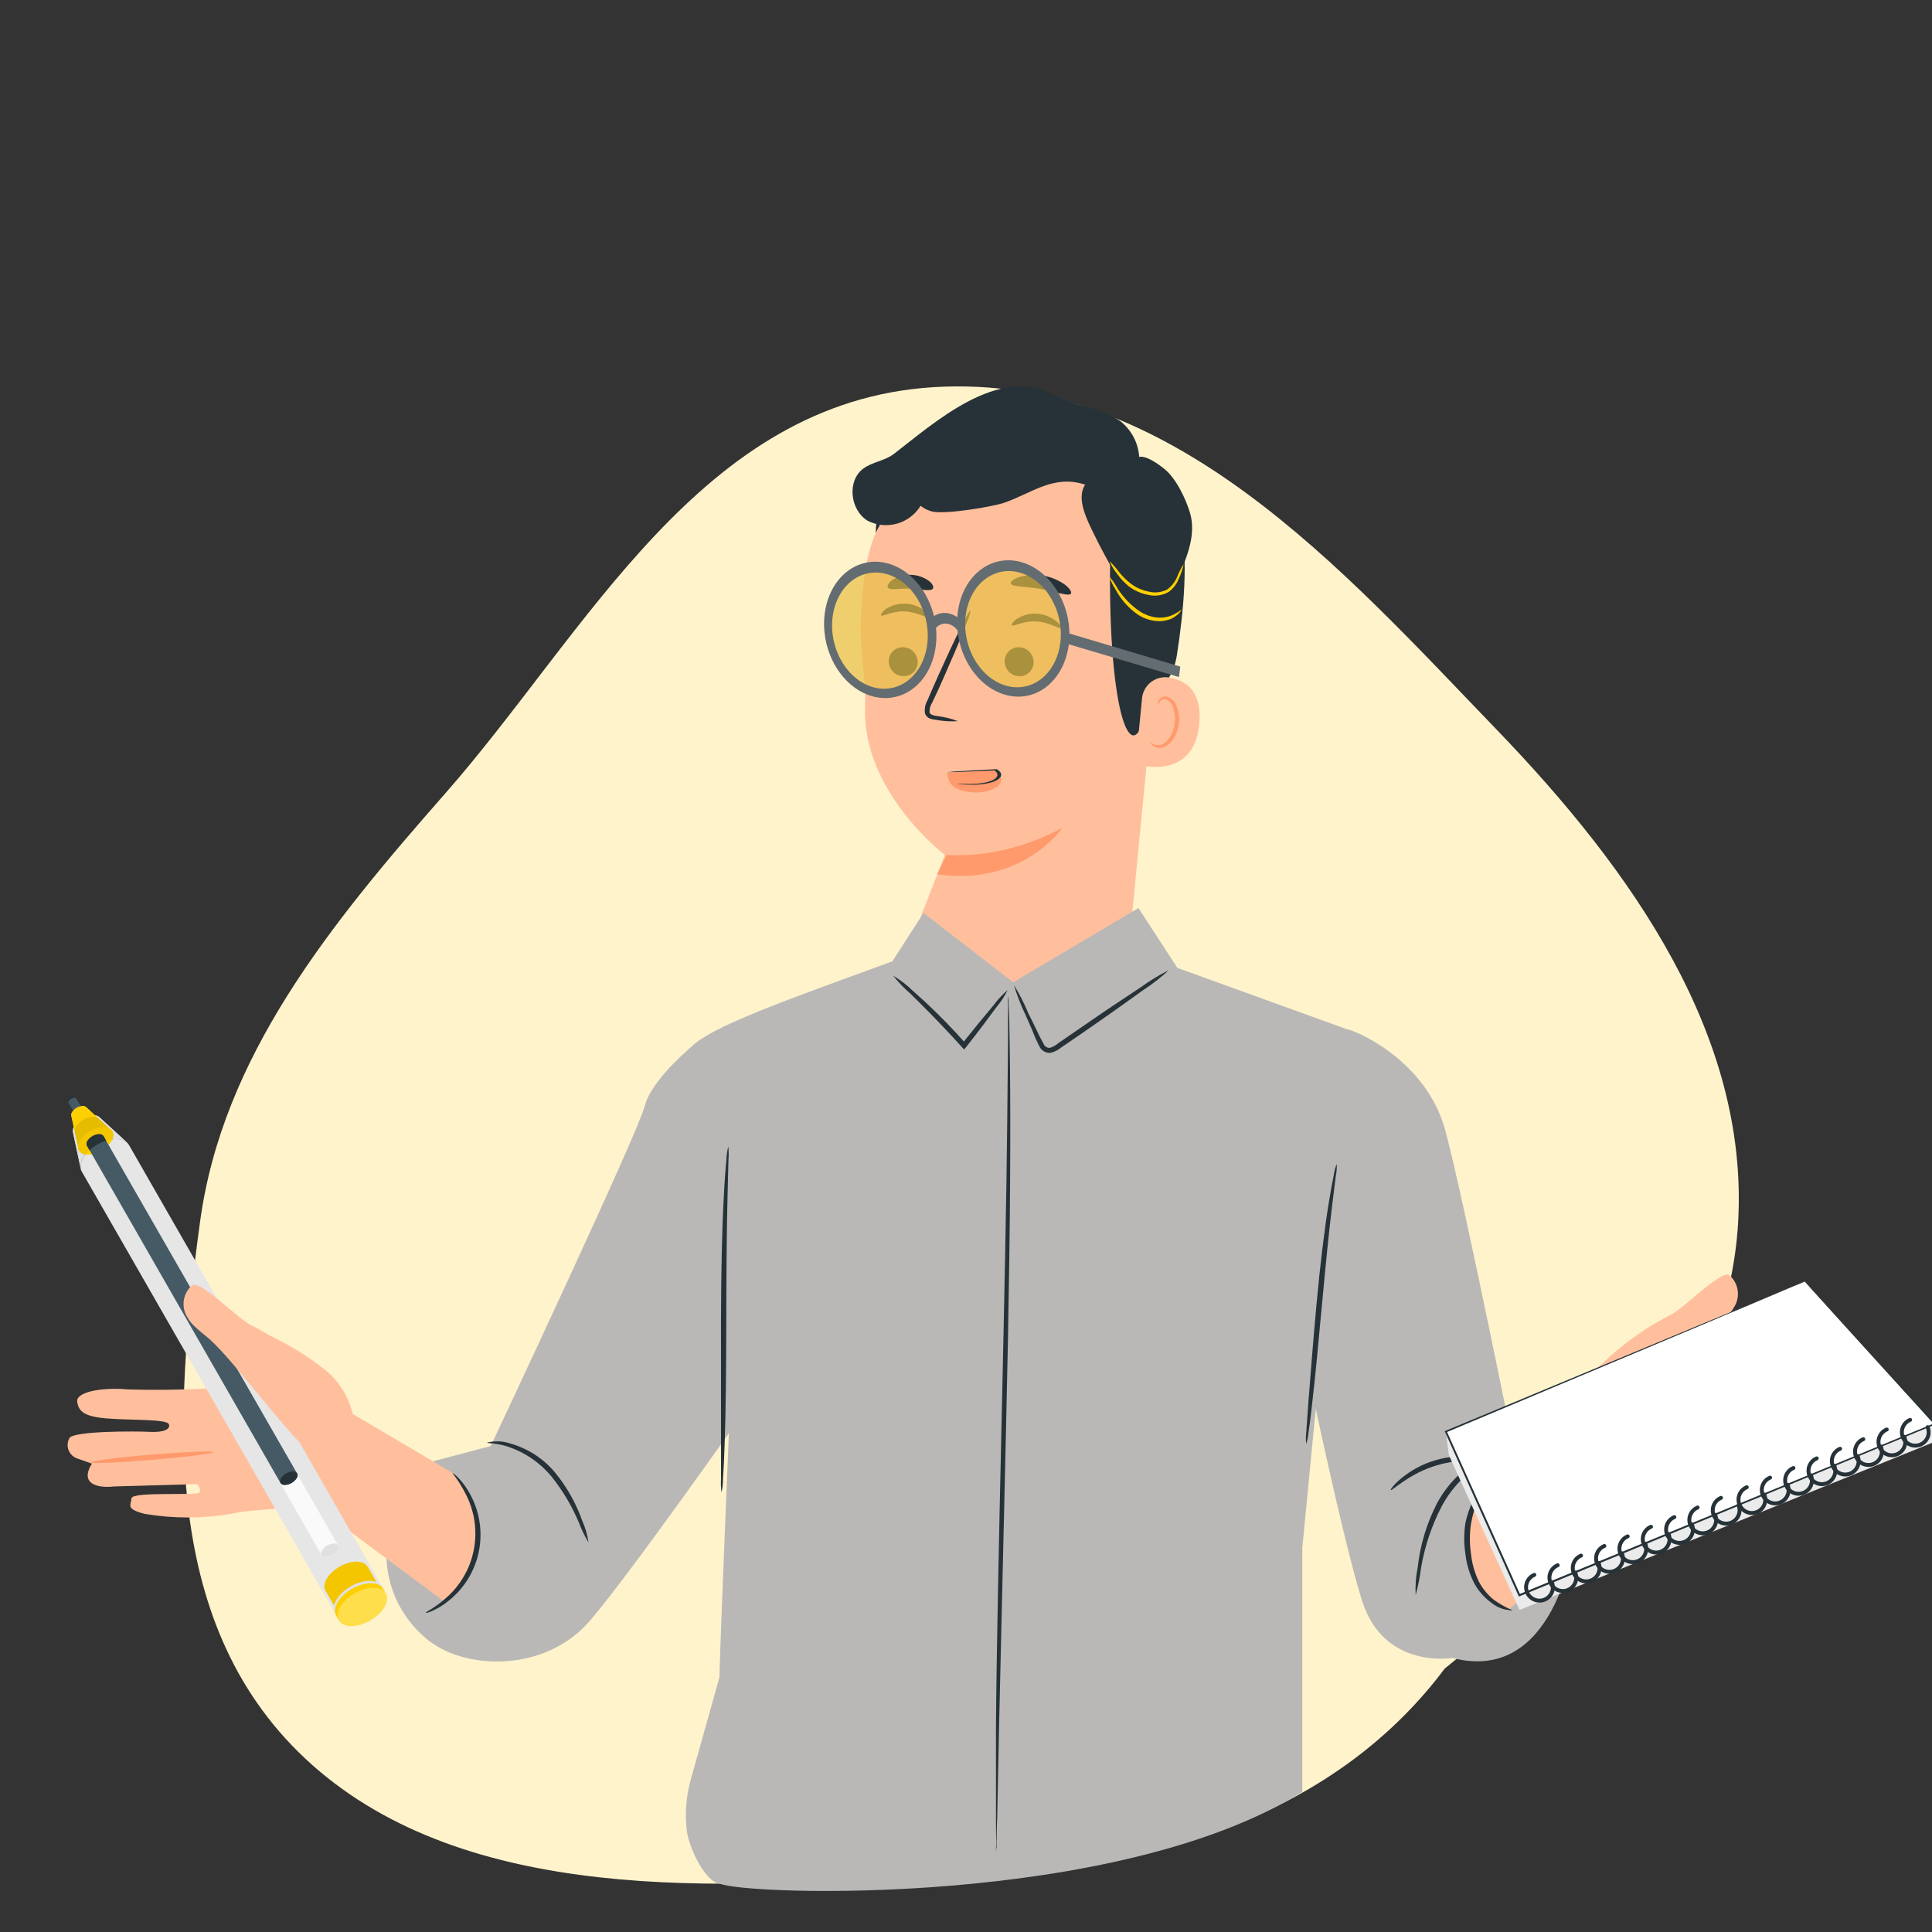<svg width="200" height="200" viewBox="0 0 200 200" fill="none" xmlns="http://www.w3.org/2000/svg">
<rect x="0" y="0" width="200" height="200" fill="#333333" stroke="none"/>
<g clip-path="url(#clip0_752_28284)">
<path fill-rule="evenodd" clip-rule="evenodd" d="M96.649 40.079C72.516 41.562 60.809 65.397 46.057 82.175C34.101 95.774 23.039 109.409 20.714 126.445C18.029 146.122 16.442 168.605 32.337 182.721C48.283 196.882 74.036 195.809 96.649 193.883C119.863 194.322 138.62 187.342 149.552 172.737C165.068 160.174 178.921 144.922 179.935 126.445C180.989 107.244 169.055 90.175 154.888 75.484C139.04 59.05 121.162 38.571 96.649 40.079Z" fill="#FFF3CC"/>
<path d="M107.94 44.865L107.07 44.816C102.876 44.576 98.746 45.924 95.5 48.591C92.254 51.258 90.131 55.049 89.554 59.21C88.443 67.26 89.731 68.677 89.554 73C89.143 81.968 97.816 88.5 97.816 88.5L95.293 94.952C95.168 96.382 95.326 97.824 95.758 99.193C96.192 100.562 96.891 101.832 97.816 102.93C98.741 104.029 99.874 104.933 101.151 105.592C102.426 106.251 103.82 106.651 105.251 106.769C108.103 106.998 110.93 106.096 113.123 104.259C115.316 102.422 116.698 99.796 116.972 96.948L120.192 63.694C121.496 54.436 117.23 45.952 107.94 44.865Z" fill="#FFBF9D"/>
<path d="M98 88.501C102.149 88.742 106.371 87.649 110 85.678C110 85.678 105.881 91.783 97 90.501L98 88.501Z" fill="#FF9A6C"/>
<path d="M104.004 68.328C103.975 68.735 104.102 69.137 104.357 69.447C104.613 69.757 104.976 69.951 105.368 69.986C105.559 70.013 105.753 70.001 105.939 69.949C106.125 69.897 106.299 69.808 106.451 69.685C106.603 69.563 106.729 69.41 106.823 69.236C106.917 69.062 106.976 68.87 106.997 68.672C107.021 68.266 106.892 67.867 106.638 67.558C106.384 67.249 106.023 67.054 105.633 67.014C105.442 66.987 105.248 66.999 105.062 67.051C104.876 67.103 104.702 67.192 104.55 67.315C104.398 67.437 104.272 67.59 104.178 67.764C104.084 67.938 104.025 68.13 104.004 68.328Z" fill="#263238"/>
<path d="M91.212 63.701C91.365 63.878 92.371 63.21 93.748 63.298C95.124 63.387 96.098 64.103 96.251 63.967C96.404 63.83 96.187 63.588 95.768 63.242C95.196 62.793 94.499 62.532 93.772 62.493C93.057 62.454 92.347 62.64 91.743 63.025C91.317 63.323 91.156 63.612 91.212 63.701Z" fill="#263238"/>
<path d="M92.003 68.328C91.979 68.734 92.108 69.133 92.362 69.442C92.617 69.751 92.977 69.946 93.367 69.986C93.558 70.013 93.752 70.001 93.938 69.949C94.124 69.897 94.298 69.808 94.45 69.685C94.602 69.563 94.729 69.41 94.823 69.236C94.916 69.062 94.976 68.87 94.997 68.672C95.023 68.266 94.895 67.865 94.64 67.556C94.385 67.246 94.024 67.052 93.632 67.014C93.442 66.987 93.247 66.999 93.061 67.051C92.875 67.103 92.701 67.192 92.549 67.315C92.397 67.437 92.271 67.59 92.177 67.764C92.083 67.938 92.024 68.13 92.003 68.328Z" fill="#263238"/>
<path d="M104.744 64.732C104.889 64.909 105.903 64.249 107.28 64.329C108.656 64.41 109.622 65.134 109.783 64.997C109.944 64.86 109.719 64.619 109.292 64.273C108.724 63.828 108.033 63.569 107.312 63.532C106.596 63.486 105.885 63.673 105.283 64.064C104.833 64.361 104.672 64.651 104.744 64.732Z" fill="#263238"/>
<path d="M99.165 74.657C98.454 74.382 97.71 74.201 96.951 74.117C96.597 74.061 96.275 73.972 96.227 73.731C96.215 73.366 96.316 73.006 96.517 72.701C96.903 71.895 97.322 71.002 97.716 70.084C99.374 66.357 100.598 63.29 100.453 63.226C100.308 63.161 98.843 66.124 97.169 69.851C96.766 70.769 96.364 71.646 96.018 72.483C95.775 72.896 95.682 73.379 95.752 73.852C95.796 73.98 95.868 74.096 95.965 74.191C96.061 74.286 96.179 74.357 96.307 74.399C96.497 74.465 96.695 74.506 96.895 74.52C97.644 74.655 98.406 74.701 99.165 74.657Z" fill="#263238"/>
<path d="M104.641 60.401C104.762 60.779 106.146 60.682 107.748 60.972C109.35 61.262 110.63 61.777 110.864 61.447C110.968 61.294 110.759 60.932 110.26 60.537C109.583 60.052 108.804 59.727 107.982 59.587C107.161 59.448 106.318 59.497 105.518 59.732C104.915 59.942 104.593 60.215 104.641 60.401Z" fill="#263238"/>
<path d="M91.914 60.827C92.131 61.149 93.097 60.883 94.24 60.932C95.383 60.98 96.333 61.262 96.575 60.932C96.679 60.779 96.575 60.457 96.148 60.127C95.603 59.736 94.951 59.52 94.28 59.507C93.608 59.478 92.944 59.661 92.381 60.03C91.962 60.352 91.809 60.666 91.914 60.827Z" fill="#263238"/>
<path d="M90.656 55.153C90.656 55.153 93.337 49.678 96.122 48.519C99.487 47.127 100.687 50.805 103.858 50.129C107.03 49.453 110.242 48.101 113.293 50.693C116.626 53.534 114.903 55.297 114.903 59.282C114.855 75.439 117.535 80.164 118.807 72.629C118.944 71.824 121.295 71.269 121.834 67.799C122.543 63.275 123.034 57.753 122.204 54.46C121.504 51.691 120.063 49.719 117.374 47.481C113.164 43.955 107.135 43.536 103.005 43.713C98.875 43.891 90.68 48.101 90.656 55.153Z" fill="#263238"/>
<path d="M118.22 72.324C118.247 71.993 118.342 71.671 118.499 71.379C118.655 71.086 118.871 70.829 119.131 70.624C119.392 70.418 119.692 70.269 120.013 70.185C120.334 70.1 120.669 70.083 120.997 70.134C122.655 70.392 124.458 71.446 124.153 74.892C123.605 81.002 117.584 79.19 117.584 79.013C117.584 78.836 117.97 74.883 118.22 72.324Z" fill="#FFBF9D"/>
<path d="M119.105 76.83C119.105 76.83 119.202 76.919 119.379 77.015C119.626 77.147 119.914 77.179 120.184 77.104C120.844 76.927 121.48 75.945 121.609 74.85C121.673 74.327 121.617 73.796 121.448 73.296C121.408 73.101 121.321 72.919 121.195 72.764C121.068 72.61 120.907 72.489 120.723 72.411C120.604 72.369 120.474 72.369 120.356 72.411C120.237 72.454 120.136 72.536 120.071 72.644C119.967 72.805 119.999 72.934 119.967 72.942C119.934 72.95 119.846 72.829 119.918 72.58C119.964 72.43 120.061 72.302 120.192 72.218C120.372 72.105 120.589 72.067 120.796 72.113C121.041 72.186 121.264 72.32 121.443 72.504C121.621 72.687 121.751 72.912 121.818 73.159C122.031 73.713 122.106 74.31 122.035 74.898C121.882 76.13 121.15 77.225 120.248 77.402C120.08 77.435 119.907 77.43 119.741 77.387C119.575 77.344 119.421 77.263 119.29 77.152C119.105 76.983 119.081 76.846 119.105 76.83Z" fill="#FF9A6C"/>
<path d="M89.352 48.519C90.294 47.811 91.59 47.714 92.524 46.998C96.683 43.804 103.387 37.709 109.111 40.896C111.289 42.108 114.038 42.212 115.982 43.601C116.547 44.047 117.013 44.608 117.348 45.246C117.684 45.883 117.882 46.584 117.93 47.304C117.93 47.304 118.566 46.982 120.498 48.511C121.73 49.485 122.736 51.586 123.187 53.084C123.855 55.329 122.881 57.696 121.923 59.829C121.408 60.981 120.764 62.244 119.564 62.655C118.107 63.146 116.497 62.003 115.926 60.57C115.354 59.137 114.452 57.696 113.76 56.32C112.553 53.905 111.345 51.699 112.335 50.169C109.07 49.109 106.906 51.006 104.003 52.029C102.783 52.459 97.858 53.276 96.499 52.951C96.061 52.846 95.651 52.644 95.301 52.359C94.748 53.26 93.876 53.919 92.859 54.206C91.841 54.492 90.753 54.385 89.811 53.905C87.992 52.778 87.67 49.791 89.352 48.519Z" fill="#263238"/>
<path d="M122.535 58.388C122.252 58.829 122.015 59.299 121.826 59.788C121.606 60.283 121.258 60.71 120.82 61.028C120.234 61.328 119.559 61.405 118.92 61.245C118.256 61.116 117.629 60.841 117.085 60.44C116.646 60.099 116.246 59.711 115.893 59.281C115.585 58.86 115.243 58.464 114.871 58.098C115.067 58.585 115.339 59.039 115.676 59.442C116.013 59.916 116.414 60.341 116.867 60.706C117.449 61.145 118.124 61.442 118.84 61.575C119.565 61.755 120.332 61.648 120.981 61.277C121.466 60.922 121.835 60.432 122.044 59.869C122.268 59.397 122.433 58.9 122.535 58.388Z" fill="#FFD000"/>
<path d="M122.301 63.115C121.933 63.394 121.526 63.619 121.094 63.783C120.623 63.932 120.126 63.976 119.636 63.912C119.036 63.82 118.462 63.601 117.954 63.268C117.031 62.627 116.248 61.805 115.652 60.853C115.424 60.439 115.154 60.051 114.847 59.693C114.988 60.154 115.197 60.591 115.467 60.989C116.014 62.038 116.806 62.938 117.777 63.614C118.33 63.98 118.962 64.209 119.62 64.282C120.167 64.342 120.72 64.267 121.23 64.064C122.051 63.67 122.341 63.123 122.301 63.115Z" fill="#FFD000"/>
<path d="M103.297 79.629C103.503 79.966 103.618 80.316 103.638 80.67C103.663 80.837 103.617 81.005 103.503 81.162C103.389 81.319 103.211 81.462 102.98 81.58C102.74 81.726 102.441 81.843 102.104 81.923C101.766 82.003 101.398 82.045 101.027 82.044C100.356 82.043 99.707 81.92 99.198 81.696C98.689 81.473 98.352 81.164 98.248 80.824L98.01 80.056C99.399 79.853 103.194 79.682 103.297 79.629Z" fill="#FF9A6C"/>
<path d="M99.052 81.125C99.052 81.125 99.247 81.125 99.569 81.141C100.021 81.163 100.482 81.163 100.934 81.141C101.587 81.109 102.177 81.001 102.587 80.838C103.075 80.635 103.307 80.382 103.239 80.129C103.22 79.986 103.101 79.846 102.892 79.719L103.095 79.749C101.646 79.818 100.374 79.873 99.476 79.905C98.993 79.934 98.501 79.945 98.01 79.94C98.468 79.884 98.946 79.847 99.434 79.828C100.332 79.775 101.586 79.703 103.036 79.629H103.171L103.231 79.666C103.556 79.864 103.694 80.086 103.629 80.307C103.565 80.529 103.3 80.74 102.866 80.915C102.39 81.095 101.709 81.21 100.968 81.234C100.486 81.247 100.001 81.233 99.535 81.192C99.361 81.181 99.196 81.158 99.052 81.125Z" fill="#263238"/>
<path d="M139.512 106.576C140.043 106.576 147.627 109.603 149.623 117.041C151.619 124.479 157.069 151.769 157.069 151.769L162.857 159.787C162.857 159.787 160.982 174.414 150.347 171.628C150.347 171.628 143.247 172.868 140.985 165.671C138.723 158.475 134.336 137.005 134.336 137.005L139.512 106.576Z" fill="#B9B8B6"/>
<path d="M117.853 94L121.88 100.196L140 106.752L134.814 160.234V185.5C115.5 197.5 77.279 196.215 74.541 195C73.115 194.959 71.32 191.408 71.086 189.425C70.885 187.645 71.038 185.841 71.537 184.123L74.541 173.403C74.098 180.074 76.063 133.607 76.152 131.911L71.5 108.5C73.091 106.405 82.074 103.291 92.379 99.515L95.601 94.508L104.879 101.687L117.853 94Z" fill="#B9B8B6"/>
<path d="M72 108C72 108 67.454 111.654 66.754 114.468C66.054 117.281 50.801 149.692 50.801 149.692L43.224 151.697L41.198 155.82C40.014 158.185 39.696 160.877 40.296 163.444C40.896 166.012 42.377 168.298 44.492 169.92C44.756 170.116 45.031 170.297 45.316 170.462C49.434 172.887 56.764 172.758 61.055 167.794C65.115 163.089 77 146.176 77 146.176V125.479L72 108Z" fill="#B9B8B6"/>
<path d="M47.05 152.59L36.399 146.303L31.263 152.59L32.326 155.633L46.059 165.848C47.764 164.457 48.908 162.495 49.279 160.326C49.883 156.486 47.05 152.59 47.05 152.59Z" fill="#FFBF9D"/>
<path d="M50.431 149.337C50.431 149.442 51.34 149.337 52.676 149.788C54.403 150.385 55.932 151.446 57.096 152.855C58.246 154.295 59.194 155.885 59.913 157.581C60.185 158.307 60.522 159.008 60.92 159.674C60.812 158.901 60.596 158.147 60.276 157.436C59.643 155.646 58.709 153.977 57.514 152.501C56.293 151.009 54.639 149.932 52.781 149.418C52.021 149.167 51.206 149.139 50.431 149.337Z" fill="#263238"/>
<path d="M36.576 149.789C36.842 148.399 36.747 146.964 36.3 145.621C35.853 144.277 35.07 143.071 34.025 142.117C31.51 140.049 28.666 138.416 25.612 137.287C23.745 136.482 19.856 133.206 19.172 133.995C18.488 134.784 18.182 135.959 19.172 137.392C20.162 138.825 25.789 140.958 25 142.769C24.678 143.502 22.907 143.639 22.907 143.639C19.693 143.865 16.469 143.929 13.247 143.832C10.398 143.582 7.838 144.13 7.991 145.112C8.144 146.094 8.675 146.633 11.034 146.834C13.392 147.036 17.232 146.883 17.474 147.422C17.715 147.961 16.878 148.308 15.501 148.227C14.125 148.147 7.637 148.122 7.194 148.863C7.086 149.051 7.021 149.261 7.004 149.477C6.987 149.692 7.019 149.91 7.096 150.112C7.173 150.314 7.294 150.497 7.45 150.648C7.606 150.798 7.793 150.911 7.999 150.98L9.52 151.52C9.52 151.52 8.635 152.751 9.375 153.435C10.116 154.12 11.79 153.878 11.79 153.878L20.396 153.637C20.396 153.637 20.887 154.152 20.645 154.506C20.404 154.86 13.658 154.369 13.61 155.11C13.561 155.85 12.974 156.189 14.986 156.72C17.934 157.211 20.942 157.211 23.89 156.72C25.709 156.221 33.332 155.915 33.332 155.915L36.576 149.789Z" fill="#FFBF9D"/>
<path d="M153.535 153.709L163.493 145.449L169.208 151.889L168.508 155.037L156.063 166.758C154.218 165.7 152.826 164.001 152.15 161.984C150.911 158.434 153.535 153.709 153.535 153.709Z" fill="#FFBF9D"/>
<path d="M163.606 149.747C163.178 148.399 163.101 146.964 163.382 145.578C163.664 144.192 164.295 142.9 165.216 141.826C167.481 139.475 170.13 137.526 173.048 136.062C174.803 135.008 178.281 131.337 179.062 132.037C179.525 132.455 179.82 133.026 179.893 133.646C179.965 134.265 179.81 134.889 179.456 135.402C178.651 136.94 174.771 138.727 174.908 140.699C174.922 140.89 174.974 141.076 175.06 141.247C175.146 141.418 175.265 141.57 175.41 141.695C175.555 141.82 175.724 141.915 175.905 141.975C176.087 142.034 176.279 142.058 176.47 142.044C179.682 141.896 182.884 141.587 186.065 141.118C188.875 140.538 191.475 140.78 191.443 141.77C191.411 142.76 190.936 143.38 188.617 143.839C186.299 144.298 182.467 144.644 182.338 145.167C182.209 145.69 183.022 145.972 184.383 145.722C185.743 145.473 192.183 144.708 192.707 145.392C192.836 145.564 192.926 145.763 192.97 145.974C193.013 146.185 193.01 146.403 192.959 146.613C192.908 146.822 192.811 147.018 192.676 147.185C192.54 147.353 192.369 147.488 192.175 147.582L190.726 148.298C190.726 148.298 191.749 149.417 191.097 150.182C190.445 150.947 188.754 150.907 188.754 150.907L180.173 151.663C180.173 151.663 179.746 152.235 180.036 152.557C180.326 152.879 186.951 151.607 187.088 152.34C187.225 153.072 187.852 153.338 185.904 154.062C183.03 154.895 180.038 155.246 177.049 155.101C175.182 154.819 167.566 155.366 167.566 155.366L163.606 149.747Z" fill="#FFBF9D"/>
<path d="M92.46 101.006C92.998 101.678 93.596 102.301 94.247 102.865C95.382 103.976 96.936 105.53 98.578 107.301C98.924 107.679 99.27 108.05 99.592 108.412L99.809 108.645L100.011 108.396C101.283 106.786 102.385 105.305 103.158 104.25C103.612 103.714 103.999 103.125 104.309 102.495C103.775 102.952 103.294 103.468 102.876 104.033C102.031 105.031 100.872 106.448 99.584 108.058H99.995L98.988 106.939C97.574 105.41 96.08 103.956 94.513 102.584C93.895 101.976 93.206 101.446 92.46 101.006Z" fill="#263238"/>
<path d="M138.377 120.502C138.229 120.857 138.129 121.231 138.079 121.613C137.926 122.337 137.733 123.392 137.524 124.696C137.105 127.304 136.662 130.927 136.292 134.936C135.922 138.945 135.648 142.583 135.439 145.216C135.358 146.439 135.278 147.478 135.221 148.331C135.171 148.713 135.171 149.1 135.221 149.482C135.336 149.115 135.412 148.738 135.447 148.355C135.559 147.622 135.696 146.56 135.841 145.248C136.147 142.631 136.485 139.001 136.856 134.992C137.226 130.983 137.588 127.369 137.902 124.793C138.055 123.577 138.184 122.539 138.288 121.693C138.372 121.302 138.401 120.901 138.377 120.502Z" fill="#263238"/>
<path d="M75.394 118.676C75.279 119.132 75.211 119.599 75.192 120.068C75.104 120.978 75.007 122.282 74.927 123.908C74.742 127.128 74.653 131.636 74.637 136.579V153.09C74.611 153.56 74.63 154.032 74.693 154.498C74.798 154.039 74.849 153.569 74.846 153.098C74.911 152.188 74.975 150.876 75.023 149.258C75.136 146.038 75.176 141.53 75.184 136.587C75.192 131.644 75.233 127.161 75.313 123.924C75.353 122.387 75.386 121.099 75.41 120.085C75.448 119.615 75.442 119.144 75.394 118.676Z" fill="#263238"/>
<path d="M146.548 165.123C146.8 164.209 146.985 163.279 147.103 162.338C147.48 160.092 148.208 157.918 149.261 155.898C150.334 153.917 151.948 152.282 153.914 151.181C154.759 150.777 155.633 150.438 156.53 150.166C156.265 150.109 155.99 150.109 155.725 150.166C155.027 150.283 154.35 150.497 153.712 150.802C151.597 151.857 149.864 153.546 148.753 155.632C147.688 157.706 147.012 159.957 146.757 162.274C146.568 163.211 146.497 164.168 146.548 165.123Z" fill="#263238"/>
<path d="M143.964 154.248C144.076 154.377 145.678 152.727 148.286 151.833C150.895 150.94 153.116 151.246 153.165 151.077C153.213 150.908 150.854 150.36 148.109 151.318C145.364 152.276 143.843 154.184 143.964 154.248Z" fill="#263238"/>
<path d="M103.11 191.656C103.159 191.358 103.18 191.057 103.174 190.755C103.174 190.119 103.174 189.258 103.231 188.179C103.279 185.885 103.343 182.657 103.424 178.688C103.609 170.638 103.867 159.585 104.156 147.381C104.446 135.177 104.599 124.076 104.583 116.059C104.583 112.034 104.543 108.814 104.495 106.56C104.495 105.481 104.438 104.62 104.414 103.984C104.421 103.682 104.399 103.38 104.35 103.082C104.327 103.382 104.327 103.684 104.35 103.984C104.35 104.62 104.35 105.481 104.35 106.56C104.35 108.854 104.301 112.09 104.269 116.051C104.189 124.101 103.955 135.137 103.681 147.365C103.408 159.593 103.166 170.662 103.102 178.68C103.102 182.705 103.102 185.925 103.102 188.179C103.102 189.258 103.102 190.119 103.142 190.755C103.111 191.054 103.1 191.356 103.11 191.656Z" fill="#263238"/>
<path d="M154.002 153.37C154.002 153.305 153.197 153.909 152.553 155.246C152.158 156.007 151.871 156.82 151.7 157.661C151.534 158.728 151.534 159.814 151.7 160.881C151.82 161.949 152.137 162.986 152.634 163.94C153.064 164.713 153.657 165.383 154.372 165.904C155.001 166.426 155.793 166.71 156.61 166.709C155.903 166.416 155.233 166.041 154.614 165.59C153.979 165.069 153.456 164.426 153.076 163.698C152.646 162.788 152.373 161.81 152.271 160.808C152.127 159.804 152.127 158.785 152.271 157.781C152.41 156.952 152.645 156.141 152.972 155.366C153.471 154.086 154.083 153.418 154.002 153.37Z" fill="#263238"/>
<path d="M44.063 166.967C44.063 166.967 44.321 166.967 44.731 166.765C45.307 166.511 45.849 166.184 46.341 165.791C48.028 164.492 49.182 162.621 49.585 160.531C49.988 158.44 49.613 156.274 48.531 154.441C48.215 153.89 47.831 153.381 47.388 152.927C47.074 152.621 46.872 152.476 46.848 152.501C46.824 152.525 47.492 153.249 48.193 154.626C49.129 156.407 49.431 158.453 49.049 160.428C48.667 162.404 47.624 164.19 46.092 165.493C44.94 166.508 44.023 166.878 44.063 166.967Z" fill="#263238"/>
<path d="M23.592 140.41C23.527 140.475 23.994 140.917 24.582 141.698C24.92 142.145 25.154 142.662 25.266 143.212C25.395 143.831 25.379 144.556 25.491 145.353C25.587 146.037 25.818 146.695 26.171 147.29C26.523 147.884 26.99 148.402 27.544 148.814C27.968 149.196 28.505 149.428 29.074 149.474C29.114 149.386 28.518 149.161 27.786 148.508C26.843 147.673 26.222 146.534 26.031 145.288C25.978 144.56 25.887 143.834 25.757 143.115C25.603 142.515 25.305 141.963 24.888 141.505C24.55 141.042 24.105 140.666 23.592 140.41Z" fill="#FF9A6C"/>
<path d="M178.861 148.879C178.861 149.024 181.541 149.169 184.85 149.008C188.158 148.847 190.815 148.46 190.799 148.307C190.783 148.155 188.118 148.307 184.826 148.46C181.533 148.613 178.861 148.718 178.861 148.879Z" fill="#FF9A6C"/>
<path d="M172.767 148.42C172.767 148.477 173.403 148.372 174.159 147.736C174.65 147.31 175.039 146.781 175.301 146.187C175.563 145.592 175.69 144.948 175.673 144.299C175.615 143.612 175.491 142.933 175.303 142.27C175.162 141.745 175.094 141.203 175.101 140.66C175.148 140.175 175.259 139.699 175.431 139.243C175.431 139.187 174.844 139.613 174.715 140.628C174.65 141.198 174.683 141.775 174.811 142.334C174.963 142.973 175.068 143.621 175.125 144.274C175.143 145.442 174.7 146.569 173.894 147.414C173.274 148.138 172.727 148.34 172.767 148.42Z" fill="#FF9A6C"/>
<path d="M22.095 150.328C22.095 150.175 19.221 150.288 15.711 150.578C12.201 150.867 9.359 151.238 9.367 151.383C9.375 151.528 12.241 151.423 15.751 151.125C19.261 150.827 22.102 150.473 22.095 150.328Z" fill="#FF9A6C"/>
<path d="M104.961 101.971C105.283 103.043 105.689 104.087 106.177 105.095C106.394 105.578 106.62 106.101 106.853 106.64C107.084 107.255 107.353 107.854 107.658 108.435C107.774 108.626 107.943 108.78 108.145 108.877C108.346 108.974 108.571 109.011 108.793 108.983C109.183 108.88 109.546 108.693 109.856 108.435L111.756 107.139C114.348 105.352 116.674 103.702 118.349 102.494C119.285 101.882 120.168 101.193 120.989 100.434C119.992 100.936 119.036 101.518 118.131 102.172C116.401 103.307 114.034 104.893 111.442 106.688L109.55 107.993C109.303 108.206 109.016 108.368 108.705 108.468C108.578 108.483 108.449 108.459 108.336 108.401C108.222 108.342 108.129 108.25 108.069 108.137C107.457 107.027 106.95 105.827 106.459 104.917C106.042 103.895 105.542 102.91 104.961 101.971Z" fill="#263238"/>
<path d="M96.185 63.612C96.531 64.858 96.573 66.167 96.306 67.375C96.039 68.583 95.475 69.636 94.686 70.401C93.896 71.166 92.916 71.608 91.87 71.672C90.823 71.736 89.756 71.419 88.804 70.761C87.852 70.103 87.058 69.133 86.521 67.974C85.984 66.816 85.728 65.519 85.787 64.249C85.846 62.979 86.215 61.792 86.85 60.838C87.484 59.884 88.355 59.205 89.352 58.888C90.016 58.676 90.721 58.631 91.425 58.754C92.129 58.877 92.819 59.166 93.454 59.605C94.089 60.044 94.657 60.624 95.126 61.312C95.594 62 95.954 62.781 96.185 63.612Z" fill="#407BFF" fill-opacity="0.2"/>
<path d="M109.961 63.463C110.303 64.705 110.342 66.009 110.073 67.212C109.805 68.414 109.241 69.461 108.453 70.221C107.665 70.981 106.688 71.419 105.645 71.481C104.602 71.542 103.539 71.225 102.591 70.567C101.644 69.91 100.853 68.943 100.319 67.788C99.785 66.632 99.531 65.341 99.591 64.075C99.65 62.81 100.018 61.628 100.651 60.678C101.283 59.727 102.151 59.052 103.144 58.736C103.808 58.527 104.512 58.484 105.214 58.608C105.916 58.733 106.604 59.023 107.237 59.463C107.87 59.902 108.437 60.481 108.904 61.168C109.372 61.854 109.731 62.634 109.961 63.463Z" fill="#407BFF" fill-opacity="0.2"/>
<path opacity="0.6" d="M96.185 63.612C96.531 64.858 96.573 66.167 96.306 67.375C96.039 68.583 95.475 69.636 94.686 70.401C93.896 71.166 92.916 71.608 91.87 71.672C90.823 71.736 89.756 71.419 88.804 70.761C87.852 70.103 87.058 69.133 86.521 67.974C85.984 66.816 85.728 65.519 85.787 64.249C85.846 62.979 86.215 61.792 86.85 60.838C87.484 59.884 88.355 59.205 89.352 58.888C90.016 58.676 90.721 58.631 91.425 58.754C92.129 58.877 92.819 59.166 93.454 59.605C94.089 60.044 94.657 60.624 95.126 61.312C95.594 62 95.954 62.781 96.185 63.612Z" fill="#FFC727"/>
<path opacity="0.6" d="M109.961 63.463C110.303 64.705 110.342 66.009 110.073 67.212C109.805 68.414 109.241 69.461 108.453 70.221C107.665 70.981 106.688 71.419 105.645 71.481C104.602 71.542 103.539 71.225 102.591 70.567C101.644 69.91 100.853 68.943 100.319 67.788C99.785 66.632 99.531 65.341 99.591 64.075C99.65 62.81 100.018 61.628 100.651 60.678C101.283 59.727 102.151 59.052 103.144 58.736C103.808 58.527 104.512 58.484 105.214 58.608C105.916 58.733 106.604 59.023 107.237 59.463C107.87 59.902 108.437 60.481 108.904 61.168C109.372 61.854 109.731 62.634 109.961 63.463Z" fill="#FFC727"/>
<path d="M93.052 72.045C91.967 72.391 90.793 72.327 89.678 71.862C88.564 71.397 87.559 70.551 86.791 69.432C86.024 68.314 85.527 66.972 85.365 65.577C85.203 64.182 85.382 62.797 85.881 61.596C86.379 60.396 87.174 59.434 88.164 58.834C89.154 58.233 90.296 58.02 91.445 58.222C92.593 58.423 93.697 59.031 94.616 59.967C95.535 60.903 96.228 62.125 96.607 63.48C96.861 64.377 96.97 65.31 96.928 66.227C96.886 67.143 96.695 68.025 96.365 68.82C96.034 69.616 95.572 70.311 95.003 70.864C94.435 71.417 93.772 71.819 93.052 72.045ZM89.519 59.431C88.585 59.708 87.765 60.325 87.164 61.204C86.563 62.083 86.208 63.184 86.145 64.366C86.081 65.548 86.313 66.758 86.809 67.84C87.305 68.923 88.043 69.83 88.93 70.444C89.817 71.059 90.811 71.354 91.786 71.291C92.761 71.228 93.673 70.811 94.405 70.092C95.136 69.374 95.655 68.386 95.894 67.256C96.133 66.126 96.082 64.905 95.747 63.749C95.308 62.231 94.41 60.93 93.246 60.123C92.083 59.316 90.745 59.068 89.519 59.431Z" fill="#626C71"/>
<path d="M106.844 71.892C105.759 72.241 104.585 72.181 103.469 71.719C102.353 71.257 101.346 70.414 100.576 69.296C99.806 68.179 99.307 66.837 99.143 65.442C98.979 64.046 99.156 62.659 99.653 61.457C100.15 60.255 100.944 59.291 101.934 58.689C102.925 58.086 104.067 57.872 105.216 58.072C106.365 58.273 107.47 58.88 108.39 59.816C109.309 60.752 110.003 61.974 110.383 63.33C110.885 65.138 110.795 67.051 110.133 68.654C109.47 70.257 108.288 71.421 106.844 71.892ZM103.295 59.281C102.361 59.558 101.541 60.175 100.94 61.054C100.339 61.933 99.984 63.034 99.921 64.216C99.857 65.398 100.088 66.608 100.585 67.69C101.081 68.773 101.819 69.68 102.706 70.294C103.592 70.909 104.587 71.204 105.562 71.141C106.537 71.078 107.449 70.661 108.18 69.942C108.912 69.224 109.431 68.236 109.67 67.106C109.909 65.976 109.858 64.755 109.523 63.599C109.082 62.074 108.179 60.767 107.008 59.961C105.837 59.155 104.492 58.913 103.263 59.288L103.295 59.281Z" fill="#626C71"/>
<path d="M99.087 65.218C98.932 65.016 98.746 64.853 98.543 64.738C98.339 64.624 98.121 64.561 97.904 64.553C97.686 64.546 97.474 64.594 97.281 64.694C97.088 64.795 96.918 64.946 96.782 65.138L96.052 64.386C96.26 64.091 96.52 63.855 96.815 63.694C97.11 63.533 97.434 63.45 97.768 63.449C98.102 63.448 98.439 63.53 98.757 63.69C99.076 63.85 99.371 64.084 99.623 64.378L99.087 65.218Z" fill="#626C71"/>
<path d="M122.049 70.089L110.181 66.558L110.329 65.471L122.181 69.005L122.049 70.089Z" fill="#626C71"/>
<path d="M149.688 148.21L149.723 148.506L149.98 150.621L157.299 166.661L157.459 164.837" fill="#EBEBEB"/>
<path d="M200.305 147.42L200.456 149.182L157.299 166.661L157.3 165.16" fill="#EBEBEB"/>
<path d="M186.828 132.666L200.305 147.419L157.3 165.159L149.688 148.209L186.828 132.666Z" fill="white"/>
<path d="M186.828 132.667L186.657 132.737L184.099 133.793L176.428 136.957L149.65 148.116L149.556 148.155L149.593 148.244C151.941 153.481 154.515 159.213 157.191 165.182L157.23 165.275L160.862 163.777L200.318 147.471L200.419 147.429L200.347 147.35L190.445 136.568C189.278 135.304 188.374 134.32 187.753 133.651C187.446 133.319 187.213 133.071 187.054 132.896C186.895 132.722 186.812 132.647 186.812 132.647C186.812 132.647 186.89 132.742 187.045 132.917C187.201 133.093 187.439 133.353 187.74 133.691L190.416 136.645C192.737 139.205 196.092 142.896 200.232 147.454L200.259 147.329L160.782 163.583L157.243 165.043L157.38 165.1C154.69 159.119 152.111 153.384 149.759 148.15L149.708 148.28L176.41 137.06L184.067 133.823L186.105 132.956L186.635 132.738L186.828 132.667Z" fill="#263238"/>
<path d="M159.973 165.779C160.363 165.618 160.673 165.309 160.835 164.92C160.996 164.531 160.997 164.093 160.836 163.704C160.816 163.654 160.777 163.615 160.727 163.594C160.678 163.574 160.622 163.574 160.573 163.594C160.524 163.615 160.486 163.655 160.465 163.704C160.445 163.753 160.444 163.808 160.463 163.857C160.553 164.074 160.576 164.313 160.53 164.543C160.484 164.773 160.371 164.984 160.204 165.149C160.038 165.315 159.827 165.428 159.597 165.473C159.367 165.519 159.128 165.495 158.912 165.405C158.695 165.315 158.51 165.162 158.38 164.967C158.25 164.772 158.181 164.542 158.181 164.308C158.182 164.073 158.251 163.844 158.382 163.649C158.513 163.454 158.698 163.303 158.915 163.213C158.964 163.193 159.004 163.154 159.024 163.104C159.045 163.055 159.045 162.999 159.024 162.95C159.004 162.901 158.965 162.861 158.915 162.841C158.866 162.82 158.81 162.82 158.761 162.84C158.371 163.001 158.062 163.31 157.9 163.699C157.738 164.088 157.737 164.526 157.898 164.916C158.059 165.305 158.368 165.615 158.757 165.777C159.146 165.939 159.583 165.94 159.973 165.779Z" fill="#263238"/>
<path d="M162.389 164.783C162.779 164.622 163.089 164.313 163.251 163.924C163.413 163.535 163.413 163.097 163.253 162.707C163.232 162.658 163.193 162.619 163.144 162.598C163.094 162.578 163.039 162.578 162.989 162.598C162.94 162.618 162.9 162.658 162.88 162.707C162.859 162.756 162.859 162.812 162.88 162.861C162.969 163.078 162.992 163.317 162.946 163.547C162.9 163.777 162.787 163.988 162.621 164.153C162.455 164.319 162.243 164.432 162.013 164.477C161.783 164.522 161.544 164.499 161.328 164.409C161.111 164.318 160.926 164.166 160.796 163.971C160.666 163.776 160.597 163.546 160.597 163.312C160.598 163.077 160.668 162.848 160.798 162.653C160.929 162.458 161.114 162.307 161.331 162.217C161.381 162.197 161.42 162.158 161.44 162.108C161.461 162.059 161.461 162.003 161.441 161.954C161.42 161.904 161.381 161.865 161.332 161.845C161.282 161.824 161.227 161.824 161.177 161.844C160.984 161.924 160.809 162.041 160.661 162.188C160.513 162.335 160.396 162.51 160.316 162.703C160.236 162.896 160.194 163.103 160.194 163.311C160.194 163.52 160.235 163.727 160.314 163.92C160.394 164.113 160.511 164.288 160.658 164.436C160.805 164.583 160.98 164.701 161.173 164.781C161.366 164.861 161.572 164.903 161.781 164.903C161.99 164.903 162.196 164.862 162.389 164.783Z" fill="#263238"/>
<path d="M164.806 163.787C165.195 163.626 165.505 163.317 165.667 162.928C165.829 162.539 165.83 162.101 165.669 161.711C165.648 161.663 165.608 161.624 165.559 161.604C165.51 161.583 165.455 161.583 165.405 161.602C165.356 161.622 165.317 161.661 165.296 161.711C165.276 161.76 165.276 161.816 165.296 161.865C165.385 162.082 165.408 162.321 165.362 162.551C165.316 162.78 165.203 162.992 165.037 163.157C164.871 163.323 164.659 163.435 164.429 163.481C164.199 163.526 163.961 163.502 163.744 163.412C163.528 163.322 163.343 163.17 163.213 162.975C163.083 162.78 163.013 162.55 163.014 162.316C163.014 162.081 163.084 161.852 163.215 161.657C163.345 161.462 163.531 161.311 163.747 161.221C163.797 161.201 163.836 161.162 163.857 161.112C163.877 161.063 163.877 161.007 163.857 160.958C163.836 160.909 163.796 160.87 163.747 160.85C163.698 160.83 163.643 160.829 163.594 160.848C163.401 160.928 163.225 161.045 163.077 161.192C162.93 161.339 162.812 161.514 162.732 161.707C162.652 161.9 162.611 162.106 162.61 162.315C162.61 162.524 162.651 162.731 162.73 162.923C162.81 163.116 162.927 163.292 163.074 163.44C163.222 163.587 163.397 163.705 163.589 163.785C163.782 163.865 163.989 163.906 164.197 163.907C164.406 163.907 164.613 163.866 164.806 163.787Z" fill="#263238"/>
<path d="M167.218 162.79C167.412 162.711 167.588 162.594 167.736 162.447C167.884 162.3 168.002 162.125 168.083 161.932C168.163 161.739 168.205 161.532 168.205 161.323C168.206 161.114 168.165 160.907 168.085 160.713C168.064 160.665 168.025 160.626 167.976 160.606C167.927 160.585 167.871 160.584 167.822 160.604C167.772 160.624 167.733 160.663 167.713 160.713C167.692 160.762 167.692 160.818 167.712 160.867C167.803 161.085 167.827 161.324 167.781 161.555C167.736 161.786 167.623 161.998 167.456 162.165C167.29 162.332 167.078 162.445 166.847 162.492C166.616 162.538 166.376 162.514 166.159 162.424C165.941 162.334 165.755 162.181 165.624 161.986C165.494 161.79 165.424 161.559 165.424 161.324C165.424 161.088 165.494 160.858 165.625 160.663C165.756 160.467 165.942 160.314 166.16 160.225C166.21 160.204 166.249 160.165 166.269 160.116C166.29 160.066 166.29 160.011 166.27 159.961C166.249 159.912 166.21 159.873 166.161 159.852C166.111 159.831 166.056 159.831 166.006 159.852C165.813 159.931 165.638 160.048 165.49 160.195C165.342 160.343 165.225 160.518 165.145 160.711C165.065 160.903 165.023 161.11 165.023 161.319C165.023 161.527 165.064 161.734 165.143 161.927C165.223 162.12 165.34 162.295 165.487 162.443C165.634 162.591 165.809 162.708 166.002 162.788C166.195 162.869 166.401 162.91 166.61 162.91C166.819 162.911 167.025 162.87 167.218 162.79Z" fill="#263238"/>
<path d="M169.635 161.794C170.024 161.634 170.334 161.325 170.496 160.936C170.658 160.546 170.659 160.109 170.498 159.719C170.477 159.67 170.438 159.63 170.389 159.61C170.34 159.589 170.284 159.589 170.235 159.61C170.186 159.631 170.147 159.67 170.127 159.719C170.106 159.768 170.106 159.823 170.125 159.873C170.214 160.09 170.238 160.328 170.191 160.558C170.145 160.788 170.032 160.999 169.866 161.165C169.7 161.331 169.488 161.443 169.258 161.489C169.028 161.534 168.79 161.51 168.573 161.42C168.357 161.33 168.172 161.178 168.042 160.983C167.912 160.787 167.842 160.558 167.843 160.324C167.843 160.089 167.913 159.86 168.044 159.665C168.174 159.47 168.36 159.318 168.576 159.229C168.626 159.209 168.665 159.169 168.686 159.12C168.706 159.071 168.706 159.015 168.686 158.966C168.666 158.916 168.626 158.877 168.577 158.856C168.528 158.836 168.472 158.836 168.423 158.856C168.23 158.936 168.054 159.052 167.907 159.2C167.759 159.347 167.641 159.522 167.561 159.715C167.481 159.908 167.44 160.114 167.439 160.323C167.439 160.532 167.48 160.738 167.559 160.931C167.639 161.124 167.756 161.3 167.903 161.447C168.051 161.595 168.226 161.713 168.418 161.793C168.611 161.873 168.818 161.914 169.026 161.915C169.235 161.915 169.442 161.874 169.635 161.794Z" fill="#263238"/>
<path d="M172.051 160.798C172.441 160.638 172.751 160.329 172.912 159.939C173.074 159.55 173.075 159.113 172.914 158.723C172.894 158.674 172.855 158.634 172.805 158.614C172.756 158.593 172.7 158.593 172.651 158.614C172.601 158.634 172.562 158.673 172.541 158.723C172.521 158.772 172.521 158.827 172.541 158.877C172.631 159.094 172.654 159.332 172.608 159.562C172.562 159.792 172.448 160.003 172.282 160.169C172.116 160.335 171.905 160.447 171.675 160.493C171.445 160.538 171.206 160.514 170.99 160.424C170.773 160.334 170.588 160.182 170.458 159.987C170.328 159.791 170.259 159.562 170.259 159.327C170.259 159.093 170.329 158.864 170.46 158.669C170.59 158.474 170.776 158.322 170.993 158.233C171.042 158.212 171.081 158.173 171.102 158.124C171.123 158.074 171.123 158.019 171.102 157.969C171.082 157.92 171.043 157.881 170.993 157.86C170.944 157.84 170.888 157.84 170.839 157.86C170.449 158.021 170.139 158.33 169.978 158.719C169.816 159.108 169.815 159.546 169.976 159.935C170.136 160.325 170.445 160.635 170.835 160.797C171.224 160.958 171.661 160.959 172.051 160.798Z" fill="#263238"/>
<path d="M174.467 159.8C174.857 159.64 175.167 159.331 175.329 158.941C175.491 158.552 175.491 158.115 175.33 157.725C175.309 157.676 175.27 157.638 175.221 157.617C175.172 157.597 175.117 157.596 175.067 157.616C175.018 157.636 174.978 157.675 174.958 157.725C174.937 157.774 174.937 157.829 174.958 157.879C175.047 158.096 175.07 158.334 175.024 158.564C174.978 158.794 174.865 159.005 174.699 159.171C174.532 159.337 174.321 159.449 174.091 159.495C173.861 159.54 173.622 159.516 173.406 159.426C173.189 159.336 173.004 159.184 172.874 158.989C172.744 158.793 172.675 158.564 172.675 158.329C172.676 158.095 172.746 157.866 172.876 157.671C173.007 157.476 173.192 157.324 173.409 157.235C173.458 157.214 173.498 157.175 173.518 157.126C173.539 157.076 173.539 157.021 173.519 156.971C173.497 156.923 173.458 156.884 173.409 156.864C173.36 156.843 173.305 156.843 173.255 156.862C172.866 157.023 172.556 157.332 172.394 157.721C172.232 158.11 172.231 158.548 172.392 158.937C172.553 159.327 172.862 159.637 173.251 159.799C173.64 159.96 174.078 159.961 174.467 159.8Z" fill="#263238"/>
<path d="M176.873 158.808C177.066 158.729 177.242 158.612 177.39 158.465C177.538 158.318 177.655 158.143 177.735 157.95C177.816 157.757 177.857 157.55 177.857 157.341C177.857 157.133 177.816 156.926 177.736 156.733C177.715 156.683 177.676 156.644 177.627 156.624C177.577 156.603 177.522 156.603 177.472 156.623C177.424 156.645 177.385 156.684 177.365 156.733C177.344 156.782 177.343 156.837 177.363 156.887C177.452 157.104 177.475 157.342 177.429 157.572C177.383 157.802 177.27 158.013 177.104 158.179C176.938 158.344 176.726 158.457 176.496 158.502C176.266 158.548 176.028 158.524 175.811 158.434C175.594 158.344 175.409 158.192 175.279 157.996C175.149 157.801 175.08 157.572 175.081 157.337C175.081 157.103 175.151 156.873 175.281 156.679C175.412 156.484 175.597 156.332 175.814 156.243C175.864 156.222 175.903 156.183 175.924 156.134C175.944 156.084 175.944 156.029 175.924 155.979C175.903 155.93 175.864 155.89 175.815 155.87C175.765 155.849 175.71 155.849 175.66 155.87C175.271 156.03 174.961 156.339 174.799 156.729C174.637 157.118 174.637 157.555 174.797 157.945C174.958 158.335 175.267 158.644 175.656 158.806C176.045 158.968 176.483 158.969 176.873 158.808Z" fill="#263238"/>
<path d="M179.296 157.808C179.686 157.647 179.996 157.338 180.158 156.949C180.32 156.56 180.32 156.123 180.16 155.733C180.139 155.683 180.1 155.644 180.051 155.624C180.001 155.603 179.946 155.603 179.896 155.623C179.847 155.645 179.809 155.684 179.788 155.733C179.768 155.782 179.767 155.837 179.787 155.887C179.876 156.104 179.899 156.342 179.853 156.572C179.807 156.802 179.694 157.013 179.528 157.179C179.362 157.344 179.15 157.457 178.92 157.502C178.69 157.548 178.451 157.524 178.235 157.434C178.018 157.344 177.833 157.192 177.703 156.996C177.573 156.801 177.504 156.572 177.504 156.337C177.505 156.103 177.575 155.873 177.705 155.679C177.836 155.484 178.021 155.332 178.238 155.243C178.288 155.222 178.327 155.183 178.347 155.134C178.368 155.084 178.368 155.029 178.348 154.979C178.327 154.93 178.288 154.89 178.239 154.87C178.189 154.849 178.134 154.849 178.084 154.87C177.891 154.949 177.716 155.066 177.568 155.213C177.42 155.361 177.303 155.536 177.223 155.729C177.143 155.921 177.101 156.128 177.101 156.337C177.101 156.545 177.142 156.752 177.221 156.945C177.301 157.138 177.418 157.313 177.565 157.461C177.712 157.609 177.887 157.726 178.08 157.806C178.273 157.887 178.479 157.928 178.688 157.928C178.897 157.929 179.103 157.888 179.296 157.808Z" fill="#263238"/>
<path d="M181.962 156.709C182.352 156.548 182.662 156.239 182.824 155.85C182.986 155.46 182.986 155.023 182.826 154.633C182.804 154.585 182.765 154.546 182.716 154.525C182.667 154.505 182.612 154.504 182.562 154.524C182.513 154.544 182.473 154.583 182.453 154.633C182.432 154.682 182.432 154.738 182.453 154.787C182.542 155.004 182.565 155.242 182.519 155.472C182.473 155.702 182.36 155.914 182.194 156.079C182.028 156.245 181.816 156.357 181.586 156.403C181.356 156.448 181.117 156.424 180.901 156.334C180.684 156.244 180.499 156.092 180.369 155.897C180.239 155.702 180.17 155.472 180.17 155.238C180.171 155.003 180.241 154.774 180.371 154.579C180.502 154.384 180.687 154.232 180.904 154.143C180.954 154.123 180.993 154.083 181.013 154.034C181.034 153.985 181.034 153.929 181.014 153.88C180.992 153.831 180.953 153.792 180.904 153.772C180.855 153.751 180.8 153.751 180.75 153.77C180.557 153.85 180.382 153.967 180.234 154.114C180.086 154.261 179.969 154.436 179.889 154.629C179.809 154.822 179.767 155.028 179.767 155.237C179.767 155.446 179.808 155.652 179.887 155.845C179.967 156.038 180.084 156.214 180.231 156.361C180.378 156.509 180.553 156.627 180.746 156.707C180.939 156.787 181.145 156.828 181.354 156.829C181.563 156.829 181.769 156.788 181.962 156.709Z" fill="#263238"/>
<path d="M184.375 155.714C184.569 155.635 184.744 155.519 184.892 155.371C185.04 155.224 185.158 155.049 185.238 154.856C185.318 154.663 185.36 154.457 185.36 154.248C185.36 154.039 185.319 153.832 185.238 153.639C185.218 153.59 185.179 153.55 185.129 153.53C185.08 153.509 185.024 153.509 184.975 153.53C184.926 153.551 184.888 153.59 184.867 153.639C184.847 153.688 184.846 153.743 184.865 153.793C184.955 154.01 184.978 154.248 184.932 154.478C184.886 154.708 184.773 154.919 184.607 155.085C184.44 155.251 184.229 155.363 183.999 155.409C183.769 155.454 183.53 155.43 183.314 155.34C183.097 155.25 182.912 155.098 182.782 154.903C182.652 154.707 182.583 154.478 182.583 154.243C182.584 154.009 182.653 153.78 182.784 153.585C182.915 153.39 183.1 153.238 183.317 153.149C183.366 153.128 183.406 153.089 183.426 153.04C183.447 152.99 183.447 152.935 183.426 152.886C183.406 152.836 183.367 152.797 183.317 152.776C183.268 152.756 183.213 152.756 183.163 152.776C182.97 152.856 182.795 152.972 182.647 153.12C182.499 153.267 182.382 153.442 182.302 153.635C182.222 153.828 182.18 154.034 182.18 154.243C182.18 154.452 182.22 154.658 182.3 154.851C182.38 155.044 182.496 155.22 182.644 155.367C182.791 155.515 182.966 155.632 183.159 155.713C183.352 155.793 183.558 155.834 183.767 155.834C183.976 155.835 184.182 155.794 184.375 155.714Z" fill="#263238"/>
<path d="M186.791 154.716C187.181 154.556 187.491 154.247 187.653 153.857C187.815 153.468 187.815 153.031 187.655 152.641C187.634 152.592 187.595 152.552 187.546 152.532C187.496 152.511 187.441 152.511 187.391 152.532C187.343 152.553 187.304 152.592 187.283 152.641C187.263 152.69 187.262 152.745 187.282 152.795C187.371 153.012 187.394 153.25 187.348 153.48C187.302 153.71 187.189 153.921 187.023 154.087C186.857 154.253 186.645 154.365 186.415 154.411C186.185 154.456 185.947 154.432 185.73 154.342C185.513 154.252 185.328 154.1 185.198 153.905C185.068 153.709 184.999 153.48 185 153.245C185 153.011 185.07 152.782 185.2 152.587C185.331 152.392 185.516 152.24 185.733 152.151C185.783 152.13 185.822 152.091 185.843 152.042C185.863 151.992 185.863 151.937 185.843 151.887C185.822 151.838 185.783 151.799 185.734 151.778C185.684 151.758 185.629 151.758 185.579 151.778C185.386 151.858 185.211 151.974 185.063 152.122C184.915 152.269 184.798 152.444 184.718 152.637C184.638 152.829 184.596 153.036 184.596 153.245C184.596 153.454 184.637 153.66 184.716 153.853C184.796 154.046 184.913 154.221 185.06 154.369C185.207 154.517 185.382 154.634 185.575 154.715C185.768 154.795 185.974 154.836 186.183 154.836C186.392 154.837 186.599 154.796 186.791 154.716Z" fill="#263238"/>
<path d="M189.208 153.72C189.597 153.559 189.907 153.251 190.069 152.861C190.231 152.472 190.232 152.035 190.071 151.645C190.05 151.596 190.011 151.556 189.962 151.536C189.913 151.515 189.857 151.515 189.808 151.535C189.758 151.556 189.719 151.595 189.698 151.644C189.678 151.694 189.678 151.749 189.698 151.799C189.787 152.016 189.811 152.254 189.764 152.484C189.718 152.714 189.605 152.925 189.439 153.091C189.273 153.256 189.061 153.369 188.831 153.415C188.601 153.46 188.363 153.436 188.146 153.346C187.93 153.256 187.745 153.104 187.615 152.908C187.485 152.713 187.415 152.484 187.416 152.249C187.416 152.015 187.486 151.786 187.617 151.591C187.747 151.396 187.933 151.244 188.149 151.155C188.199 151.134 188.238 151.095 188.259 151.046C188.279 150.996 188.279 150.941 188.259 150.891C188.239 150.842 188.199 150.803 188.15 150.782C188.101 150.762 188.045 150.761 187.996 150.782C187.803 150.861 187.627 150.978 187.48 151.126C187.332 151.273 187.214 151.448 187.134 151.641C187.054 151.833 187.013 152.04 187.012 152.249C187.012 152.457 187.053 152.664 187.132 152.857C187.212 153.05 187.329 153.225 187.476 153.373C187.624 153.521 187.799 153.638 187.991 153.718C188.184 153.799 188.391 153.84 188.599 153.84C188.808 153.841 189.015 153.8 189.208 153.72Z" fill="#263238"/>
<path d="M191.624 152.724C192.014 152.563 192.324 152.254 192.486 151.865C192.647 151.476 192.648 151.039 192.487 150.649C192.466 150.6 192.427 150.561 192.378 150.541C192.329 150.521 192.274 150.52 192.224 150.539C192.175 150.56 192.135 150.599 192.115 150.648C192.094 150.698 192.094 150.753 192.115 150.803C192.204 151.02 192.227 151.258 192.181 151.488C192.135 151.718 192.022 151.929 191.856 152.095C191.689 152.26 191.478 152.373 191.248 152.418C191.018 152.464 190.779 152.44 190.563 152.35C190.346 152.26 190.161 152.108 190.031 151.912C189.901 151.717 189.832 151.488 189.832 151.253C189.833 151.019 189.903 150.789 190.033 150.595C190.164 150.4 190.349 150.248 190.566 150.159C190.615 150.138 190.655 150.099 190.675 150.05C190.696 150 190.696 149.945 190.676 149.895C190.654 149.847 190.615 149.808 190.566 149.787C190.517 149.767 190.462 149.766 190.412 149.786C190.022 149.946 189.713 150.255 189.551 150.645C189.389 151.034 189.388 151.471 189.549 151.861C189.71 152.251 190.019 152.56 190.408 152.722C190.797 152.884 191.235 152.885 191.624 152.724Z" fill="#263238"/>
<path d="M194.026 151.734C194.219 151.655 194.395 151.538 194.543 151.391C194.691 151.244 194.808 151.069 194.889 150.876C194.969 150.683 195.01 150.476 195.01 150.267C195.01 150.058 194.969 149.852 194.889 149.659C194.868 149.609 194.829 149.57 194.78 149.549C194.73 149.529 194.675 149.529 194.625 149.549C194.577 149.57 194.538 149.61 194.518 149.659C194.497 149.708 194.497 149.763 194.516 149.812C194.605 150.029 194.628 150.268 194.582 150.498C194.536 150.728 194.423 150.939 194.257 151.105C194.091 151.27 193.879 151.383 193.649 151.428C193.419 151.474 193.181 151.45 192.964 151.36C192.748 151.27 192.563 151.117 192.433 150.922C192.303 150.727 192.233 150.498 192.234 150.263C192.234 150.028 192.304 149.799 192.434 149.604C192.565 149.41 192.751 149.258 192.967 149.168C193.017 149.148 193.056 149.109 193.077 149.059C193.097 149.01 193.097 148.954 193.077 148.905C193.056 148.856 193.017 148.816 192.968 148.796C192.918 148.775 192.863 148.775 192.814 148.796C192.424 148.956 192.114 149.265 191.952 149.654C191.79 150.044 191.79 150.481 191.95 150.871C192.111 151.26 192.42 151.57 192.809 151.732C193.198 151.894 193.636 151.895 194.026 151.734Z" fill="#263238"/>
<path d="M196.453 150.732C196.843 150.571 197.153 150.262 197.314 149.873C197.476 149.484 197.477 149.046 197.316 148.657C197.296 148.607 197.257 148.568 197.207 148.547C197.158 148.527 197.102 148.527 197.053 148.547C197.004 148.568 196.966 148.608 196.945 148.657C196.925 148.706 196.924 148.761 196.943 148.811C197.033 149.027 197.056 149.266 197.01 149.496C196.964 149.726 196.85 149.937 196.684 150.103C196.518 150.268 196.307 150.381 196.077 150.426C195.847 150.472 195.608 150.448 195.392 150.358C195.175 150.268 194.99 150.115 194.86 149.92C194.73 149.725 194.661 149.496 194.661 149.261C194.661 149.026 194.731 148.797 194.862 148.602C194.993 148.408 195.178 148.256 195.395 148.166C195.444 148.146 195.484 148.107 195.504 148.057C195.525 148.008 195.525 147.953 195.504 147.903C195.484 147.854 195.445 147.814 195.395 147.794C195.346 147.773 195.29 147.773 195.241 147.794C195.048 147.873 194.873 147.99 194.725 148.137C194.577 148.285 194.46 148.46 194.38 148.652C194.299 148.845 194.258 149.052 194.258 149.26C194.257 149.469 194.298 149.676 194.378 149.869C194.457 150.062 194.574 150.237 194.722 150.385C194.869 150.533 195.044 150.65 195.237 150.73C195.429 150.81 195.636 150.852 195.845 150.852C196.053 150.852 196.26 150.812 196.453 150.732Z" fill="#263238"/>
<path d="M198.873 149.734C199.263 149.573 199.573 149.264 199.735 148.875C199.897 148.486 199.897 148.048 199.736 147.659C199.716 147.609 199.677 147.57 199.627 147.549C199.578 147.529 199.523 147.529 199.473 147.549C199.424 147.57 199.384 147.609 199.364 147.658C199.343 147.708 199.343 147.763 199.364 147.812C199.453 148.029 199.476 148.268 199.43 148.498C199.384 148.728 199.271 148.939 199.105 149.105C198.938 149.27 198.727 149.383 198.497 149.428C198.267 149.474 198.028 149.45 197.812 149.36C197.595 149.27 197.41 149.117 197.28 148.922C197.15 148.727 197.081 148.498 197.081 148.263C197.082 148.028 197.152 147.799 197.282 147.604C197.413 147.41 197.598 147.258 197.815 147.168C197.864 147.148 197.904 147.109 197.924 147.059C197.945 147.01 197.945 146.954 197.925 146.905C197.904 146.856 197.865 146.816 197.816 146.796C197.766 146.775 197.711 146.775 197.661 146.796C197.468 146.875 197.293 146.992 197.145 147.139C196.997 147.287 196.88 147.462 196.8 147.654C196.72 147.847 196.678 148.054 196.678 148.262C196.678 148.471 196.718 148.678 196.798 148.871C196.878 149.064 196.994 149.239 197.142 149.387C197.289 149.535 197.464 149.652 197.657 149.732C197.85 149.812 198.056 149.854 198.265 149.854C198.474 149.854 198.68 149.813 198.873 149.734Z" fill="#263238"/>
<path d="M13.321 118.491C13.321 118.491 13.333 118.503 13.34 118.509L39.555 164.231L39.564 164.24C39.571 164.251 39.577 164.263 39.581 164.275C39.617 164.343 39.642 164.415 39.657 164.49C39.675 164.572 39.685 164.656 39.685 164.741C39.675 165.056 39.581 165.362 39.413 165.629C38.778 166.721 37.237 167.601 35.976 167.596C35.571 167.619 35.173 167.487 34.862 167.226C34.796 167.163 34.739 167.09 34.696 167.01L8.731 121.747L8.459 121.273C8.254 120.92 8.29 120.431 8.615 119.886C9.255 118.792 10.796 117.907 12.058 117.912C12.67 117.908 13.117 118.131 13.321 118.491Z" fill="#E6E6E6"/>
<path d="M7.869 113.676L8.591 114.887C8.611 114.924 8.62 114.966 8.617 115.008C8.614 115.05 8.599 115.09 8.574 115.123C8.511 115.219 8.428 115.298 8.329 115.355C8.23 115.411 8.119 115.444 8.006 115.449C7.965 115.453 7.924 115.446 7.887 115.429C7.85 115.411 7.818 115.385 7.795 115.352L7.079 114.156C7.029 114.052 7.02 113.933 7.053 113.823C7.085 113.712 7.158 113.618 7.257 113.558C7.355 113.498 7.473 113.477 7.586 113.499C7.699 113.521 7.8 113.584 7.869 113.676Z" fill="#455A64"/>
<path d="M7.822 113.613C7.84 113.632 7.862 113.653 7.88 113.672C7.612 113.545 7.091 113.806 7.07 114.113C7.063 114.108 7.057 114.102 7.052 114.095L7.033 114.076C7.016 114.029 7.007 113.979 7.009 113.928C7.01 113.806 7.059 113.688 7.145 113.602C7.232 113.515 7.35 113.466 7.472 113.466C7.538 113.464 7.603 113.476 7.663 113.501C7.724 113.526 7.778 113.565 7.822 113.613Z" fill="#263238"/>
<path d="M9.654 115.448C9.262 115.467 8.88 115.579 8.54 115.774C8.199 115.969 7.909 116.242 7.694 116.57C7.568 116.758 7.517 116.985 7.552 117.209L8.334 120.866C8.319 120.516 8.413 120.171 8.603 119.878C9.241 118.782 10.781 117.899 12.045 117.904C12.407 117.888 12.764 117.99 13.062 118.195L10.311 115.67C10.295 115.652 10.277 115.634 10.258 115.618C10.083 115.492 9.869 115.432 9.654 115.448Z" fill="#E0E0E0"/>
<path opacity="0.1" d="M10.719 116.707C10.232 116.732 9.757 116.872 9.333 117.114C8.91 117.357 8.549 117.696 8.281 118.104C8.054 118.494 8.033 118.834 8.181 119.084C8.329 119.334 8.632 119.506 9.087 119.508C9.575 119.485 10.05 119.347 10.474 119.104C10.897 118.862 11.258 118.523 11.525 118.115C11.752 117.725 11.778 117.373 11.625 117.119C11.473 116.864 11.163 116.708 10.719 116.707Z" fill="black"/>
<path d="M9.654 115.448C9.262 115.467 8.88 115.579 8.54 115.774C8.199 115.969 7.909 116.242 7.694 116.57C7.568 116.758 7.517 116.985 7.552 117.209L8.334 120.866C8.319 120.516 8.413 120.171 8.603 119.878C9.241 118.782 10.781 117.899 12.045 117.904C12.407 117.888 12.764 117.99 13.062 118.195L10.311 115.67C10.295 115.652 10.277 115.634 10.258 115.618C10.083 115.492 9.869 115.432 9.654 115.448Z" fill="#E0E0E0"/>
<path d="M8.934 114.622L11.447 116.926C11.469 116.948 11.49 116.97 11.512 116.991C11.766 117.246 11.777 117.65 11.515 118.122C11.248 118.528 10.888 118.866 10.466 119.107C10.043 119.348 9.57 119.487 9.084 119.511C8.569 119.51 8.233 119.3 8.124 118.974C8.121 118.967 8.119 118.96 8.118 118.953L8.097 118.86L7.377 115.498C7.357 115.371 7.385 115.242 7.456 115.135C7.578 114.951 7.742 114.798 7.934 114.688C8.126 114.578 8.341 114.515 8.562 114.503C8.629 114.497 8.696 114.504 8.76 114.525C8.824 114.545 8.883 114.578 8.934 114.622Z" fill="#FFD000"/>
<path opacity="0.1" d="M8.934 114.622L11.447 116.926C11.469 116.948 11.49 116.97 11.512 116.991C11.766 117.246 11.777 117.65 11.515 118.122C11.248 118.528 10.888 118.866 10.466 119.107C10.043 119.348 9.57 119.487 9.084 119.511C8.569 119.51 8.233 119.3 8.124 118.974C8.121 118.967 8.119 118.96 8.118 118.953L8.097 118.86L7.377 115.498C7.357 115.371 7.385 115.242 7.456 115.135C7.578 114.951 7.742 114.798 7.934 114.688C8.126 114.578 8.341 114.515 8.562 114.503C8.629 114.497 8.696 114.504 8.76 114.525C8.824 114.545 8.883 114.578 8.934 114.622Z" fill="black"/>
<path d="M10.719 116.707C10.232 116.732 9.757 116.872 9.333 117.114C8.91 117.357 8.549 117.696 8.281 118.104C8.054 118.494 8.033 118.834 8.181 119.084C8.329 119.334 8.632 119.506 9.087 119.508C9.575 119.485 10.05 119.347 10.474 119.104C10.897 118.862 11.258 118.523 11.525 118.115C11.752 117.725 11.778 117.373 11.625 117.119C11.473 116.864 11.163 116.708 10.719 116.707Z" fill="#FFD000"/>
<path d="M10.719 116.707C10.232 116.732 9.757 116.872 9.333 117.114C8.91 117.357 8.549 117.696 8.281 118.104C8.054 118.494 8.033 118.834 8.181 119.084C8.329 119.334 8.632 119.506 9.087 119.508C9.575 119.485 10.05 119.347 10.474 119.104C10.897 118.862 11.258 118.523 11.525 118.115C11.752 117.725 11.778 117.373 11.625 117.119C11.473 116.864 11.163 116.708 10.719 116.707Z" fill="#FFD000"/>
<path opacity="0.05" d="M11.624 117.12C11.689 117.247 11.722 117.388 11.72 117.53C11.718 117.673 11.681 117.813 11.612 117.938C10.543 118.115 9.572 118.665 8.87 119.49C8.731 119.482 8.596 119.441 8.476 119.371C8.356 119.3 8.255 119.202 8.181 119.084C8.033 118.834 8.06 118.487 8.281 118.103C8.549 117.695 8.91 117.356 9.333 117.114C9.757 116.871 10.232 116.732 10.719 116.707C11.163 116.707 11.472 116.859 11.624 117.12Z" fill="black"/>
<path d="M8.571 114.495C8.35 114.507 8.135 114.57 7.942 114.68C7.75 114.79 7.586 114.944 7.463 115.129C7.394 115.236 7.367 115.365 7.387 115.491L7.734 117.117C7.729 116.939 7.777 116.764 7.873 116.614C8.067 116.319 8.328 116.074 8.635 115.899C8.941 115.723 9.284 115.622 9.637 115.604C9.823 115.595 10.007 115.648 10.159 115.754L8.932 114.625C8.884 114.58 8.827 114.546 8.765 114.523C8.703 114.501 8.637 114.491 8.571 114.495Z" fill="#FFD000"/>
<path d="M35.005 159.993C35.041 160.073 35.056 160.162 35.046 160.249C35.037 160.337 35.005 160.42 34.953 160.491C34.819 160.695 34.639 160.863 34.427 160.984C34.216 161.105 33.979 161.173 33.736 161.185C33.648 161.194 33.559 161.18 33.479 161.143C33.399 161.106 33.331 161.049 33.281 160.976L29.031 153.549C29.084 153.607 29.15 153.652 29.224 153.681C29.297 153.71 29.376 153.721 29.455 153.715C29.699 153.702 29.938 153.633 30.15 153.511C30.363 153.389 30.544 153.219 30.678 153.015C30.726 152.949 30.756 152.873 30.768 152.793C30.78 152.714 30.773 152.632 30.747 152.555L35.005 159.993Z" fill="#FAFAFA"/>
<path d="M34.552 159.786C34.308 159.798 34.071 159.868 33.86 159.989C33.648 160.11 33.468 160.279 33.334 160.482C33.283 160.552 33.252 160.635 33.243 160.721C33.234 160.807 33.248 160.894 33.284 160.973C33.333 161.046 33.401 161.104 33.48 161.141C33.56 161.178 33.648 161.193 33.736 161.184C33.979 161.173 34.216 161.104 34.427 160.983C34.639 160.863 34.819 160.694 34.953 160.491C35.009 160.423 35.043 160.34 35.05 160.252C35.058 160.165 35.039 160.077 34.996 160C34.953 159.924 34.888 159.862 34.809 159.823C34.73 159.784 34.642 159.77 34.555 159.782L34.552 159.786Z" fill="#E0E0E0"/>
<path d="M38.033 162.158L38.051 162.176C38.051 162.176 38.067 162.192 38.076 162.201L39.296 164.335L39.334 164.401L39.348 164.415C39.503 164.735 39.469 165.154 39.194 165.622C38.628 166.599 37.236 167.399 36.1 167.393C35.528 167.39 35.129 167.188 34.949 166.856L33.709 164.687C33.705 164.682 33.701 164.678 33.697 164.674L33.683 164.66C33.514 164.339 33.547 163.906 33.826 163.427C34.392 162.45 35.784 161.65 36.92 161.657C37.451 161.67 37.841 161.857 38.033 162.158Z" fill="#FFD000"/>
<path opacity="0.05" d="M38.033 162.158L38.051 162.176C38.051 162.176 38.067 162.192 38.076 162.201L39.296 164.335L39.334 164.401L39.348 164.415C39.503 164.735 39.469 165.154 39.194 165.622C38.628 166.599 37.236 167.399 36.1 167.393C35.528 167.39 35.129 167.188 34.949 166.856L33.709 164.687C33.705 164.682 33.701 164.678 33.697 164.674L33.683 164.66C33.514 164.339 33.547 163.906 33.826 163.427C34.392 162.45 35.784 161.65 36.92 161.657C37.451 161.67 37.841 161.857 38.033 162.158Z" fill="black"/>
<path d="M10.717 117.613L12.487 120.707L30.726 152.482C30.726 152.482 30.726 152.482 30.735 152.491L30.773 152.557C30.799 152.634 30.806 152.715 30.794 152.795C30.783 152.875 30.752 152.951 30.705 153.017C30.57 153.222 30.389 153.393 30.175 153.515C29.962 153.637 29.723 153.707 29.478 153.72C29.4 153.726 29.321 153.715 29.248 153.686C29.175 153.658 29.109 153.613 29.056 153.556L29.008 153.471L10.782 121.693L9.007 118.597C8.971 118.519 8.957 118.432 8.966 118.346C8.975 118.259 9.006 118.177 9.057 118.107C9.252 117.808 9.546 117.586 9.887 117.479C9.932 117.463 9.978 117.449 10.024 117.438C10.107 117.42 10.19 117.411 10.274 117.41C10.359 117.403 10.445 117.418 10.522 117.453C10.6 117.489 10.667 117.544 10.717 117.613Z" fill="#455A64"/>
<path d="M30.309 152.32C30.066 152.333 29.829 152.402 29.617 152.523C29.406 152.644 29.226 152.813 29.092 153.017C29.041 153.087 29.01 153.169 29.001 153.255C28.992 153.341 29.006 153.428 29.042 153.507C29.091 153.58 29.16 153.638 29.239 153.675C29.319 153.712 29.407 153.727 29.495 153.717C29.738 153.707 29.976 153.638 30.187 153.517C30.399 153.396 30.578 153.227 30.711 153.022C30.764 152.952 30.797 152.868 30.806 152.78C30.815 152.693 30.8 152.604 30.762 152.524C30.712 152.453 30.643 152.397 30.563 152.361C30.484 152.325 30.396 152.311 30.309 152.32Z" fill="#263238"/>
<path d="M10.717 117.613L10.984 118.082C10.348 118.286 9.763 118.621 9.265 119.066L8.994 118.597C8.959 118.518 8.945 118.431 8.953 118.345C8.962 118.259 8.994 118.177 9.044 118.107C9.24 117.807 9.533 117.585 9.875 117.479C9.997 117.432 10.127 117.407 10.257 117.406C10.345 117.396 10.435 117.41 10.515 117.446C10.596 117.483 10.666 117.54 10.717 117.613Z" fill="#263238"/>
<path d="M38.265 163.645C37.002 163.642 35.461 164.523 34.822 165.619C34.51 166.161 34.473 166.651 34.674 166.998C34.876 167.346 35.312 167.595 35.955 167.597C37.217 167.609 38.758 166.727 39.396 165.631C39.716 165.081 39.753 164.585 39.536 164.228C39.32 163.872 38.893 163.648 38.265 163.645Z" fill="#E0E0E0"/>
<path d="M38.395 163.895C37.132 163.892 35.59 164.774 34.952 165.869C34.64 166.411 34.602 166.902 34.796 167.256L34.808 167.269L35.077 167.746C35.085 167.752 35.093 167.759 35.099 167.767C35.119 167.787 35.139 167.807 35.148 167.838C35.173 167.868 35.2 167.895 35.23 167.92C35.246 167.937 35.264 167.954 35.282 167.973C35.283 167.975 35.284 167.977 35.285 167.978C35.287 167.98 35.289 167.981 35.291 167.982C35.306 168.002 35.324 168.019 35.344 168.034C35.433 168.103 35.532 168.159 35.638 168.2C35.669 168.213 35.701 168.225 35.733 168.234C35.749 168.241 35.766 168.246 35.783 168.249C35.811 168.259 35.84 168.266 35.869 168.271C36.031 168.31 36.196 168.329 36.362 168.327C37.624 168.332 39.164 167.452 39.8 166.361C39.966 166.094 40.06 165.788 40.073 165.474C40.074 165.433 40.071 165.392 40.066 165.352L40.047 165.238C40.042 165.215 40.036 165.192 40.029 165.17L40.017 165.127C40.006 165.1 39.996 165.073 39.983 165.046L39.97 165.034C39.952 165.016 39.947 164.983 39.932 164.958L39.697 164.543C39.689 164.522 39.679 164.503 39.666 164.485C39.477 164.113 39.036 163.896 38.395 163.895Z" fill="#FFD000"/>
<path opacity="0.3" d="M38.67 164.369C37.409 164.364 35.867 165.248 35.229 166.341C34.916 166.886 34.88 167.375 35.08 167.72C35.28 168.066 35.718 168.316 36.361 168.319C37.62 168.331 39.162 167.447 39.8 166.355C40.12 165.805 40.157 165.307 39.941 164.952C39.726 164.597 39.297 164.371 38.67 164.369Z" fill="white"/>
<path d="M35.528 146.629C38.654 162.012 25.762 141.915 21.408 138.386C20.568 137.705 19.771 137.06 19.454 136.453C19.1 135.94 18.945 135.315 19.017 134.696C19.09 134.077 19.385 133.506 19.848 133.088C20.35 132.638 21.967 133.995 23.524 135.301C24.389 136.027 25.235 136.737 25.862 137.113C28.781 138.576 31.429 140.525 33.694 142.877C34.615 143.951 35.246 145.242 35.528 146.629Z" fill="#FFBF9D"/>
</g>
<defs>
<clipPath id="clip0_752_28284">
<rect width="200" height="200" fill="white"/>
</clipPath>
</defs>
</svg>
